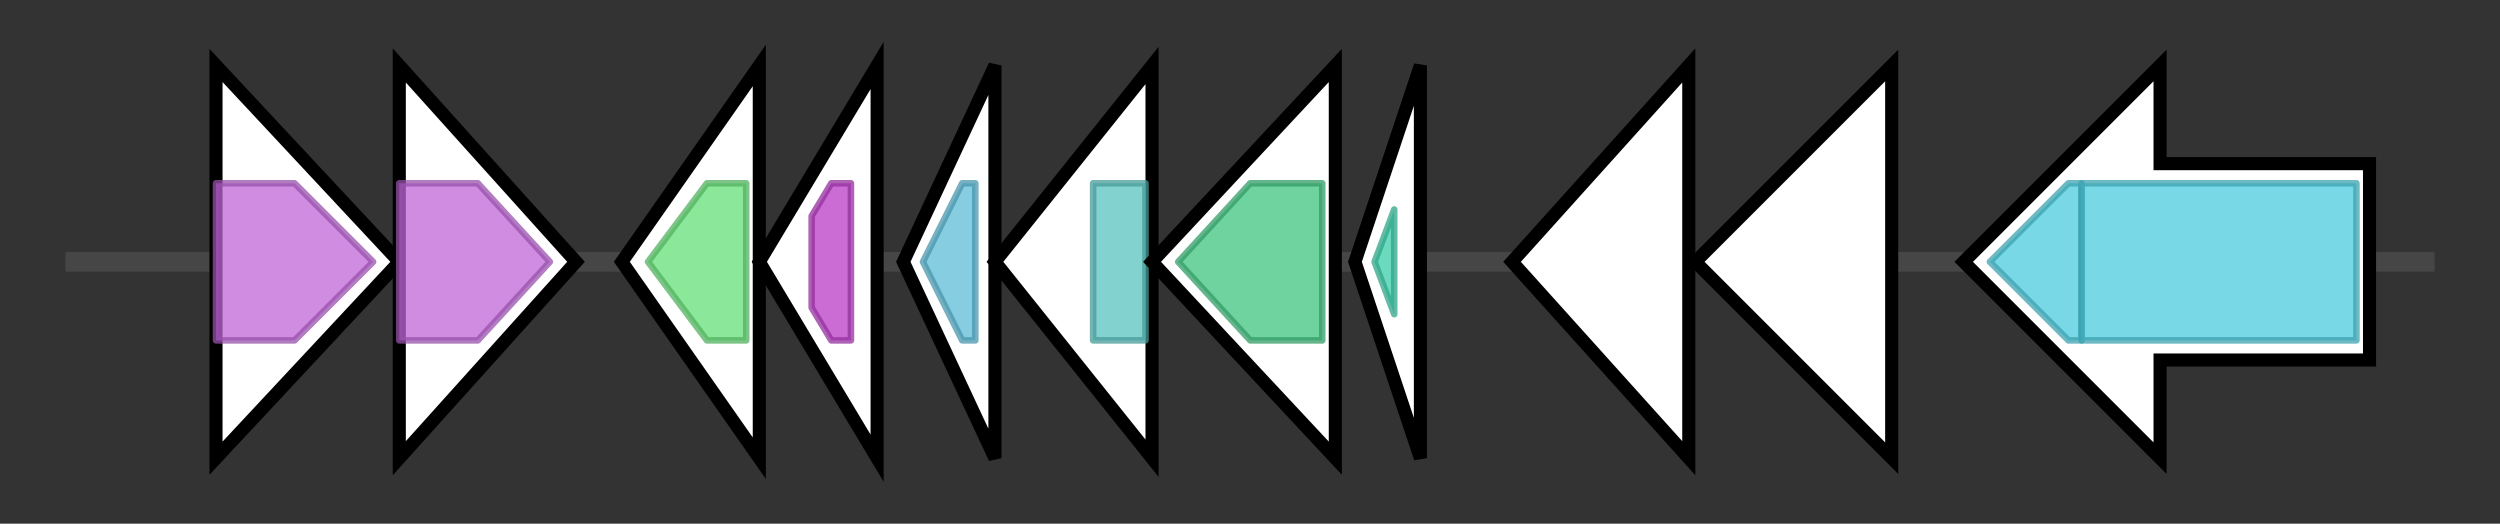 <svg version="1.1" baseProfile="full" xmlns="http://www.w3.org/2000/svg" width="381.933" height="80">
	<rect width="100%" height="100%" fill="#333333" stroke="none"/>
	<g>
		<line x1="10" y1="40.0" x2="371.933" y2="40.0" style="stroke:rgb(70,70,70); stroke-width:3 "/>
		<g>
			<title>mntB_2 (OLGNLAKD_02639)
Manganese transport system membrane protein MntB</title>
			<polygon class="mntB_2 (OLGNLAKD_02639)
Manganese transport system membrane protein MntB" points="33,10 61,40 33,70" fill="rgb(255,255,255)" fill-opacity="1.0" stroke="rgb(0,0,0)" stroke-width="2"  />
			<g>
				<title>ABC-3 (PF00950)
"ABC 3 transport family"</title>
				<polygon class="PF00950" points="33,28 45,28 57,40 45,52 33,52" stroke-linejoin="round" width="25" height="24" fill="rgb(190,102,215)" stroke="rgb(152,81,172)" stroke-width="1" opacity="0.75" />
			</g>
		</g>
		<g>
			<title>mntB_3 (OLGNLAKD_02640)
Manganese transport system membrane protein MntB</title>
			<polygon class="mntB_3 (OLGNLAKD_02640)
Manganese transport system membrane protein MntB" points="61,10 88,40 61,70" fill="rgb(255,255,255)" fill-opacity="1.0" stroke="rgb(0,0,0)" stroke-width="2"  />
			<g>
				<title>ABC-3 (PF00950)
"ABC 3 transport family"</title>
				<polygon class="PF00950" points="61,28 73,28 84,40 73,52 61,52" stroke-linejoin="round" width="25" height="24" fill="rgb(190,102,215)" stroke="rgb(152,81,172)" stroke-width="1" opacity="0.75" />
			</g>
		</g>
		<g>
			<title>nrsF (OLGNLAKD_02641)
Anti-sigma-F factor NrsF</title>
			<polygon class="nrsF (OLGNLAKD_02641)
Anti-sigma-F factor NrsF" points="95,40 116,10 116,70" fill="rgb(255,255,255)" fill-opacity="1.0" stroke="rgb(0,0,0)" stroke-width="2"  />
			<g>
				<title>NrsF (PF06532)
"Negative regulator of sigma F"</title>
				<polygon class="PF06532" points="99,40 108,28 114,28 114,52 108,52" stroke-linejoin="round" width="19" height="24" fill="rgb(100,222,119)" stroke="rgb(80,177,95)" stroke-width="1" opacity="0.75" />
			</g>
		</g>
		<g>
			<title> (OLGNLAKD_02642)
hypothetical protein</title>
			<polygon class=" (OLGNLAKD_02642)
hypothetical protein" points="116,40 134,10 134,70" fill="rgb(255,255,255)" fill-opacity="1.0" stroke="rgb(0,0,0)" stroke-width="2"  />
			<g>
				<title>Sigma70_r2 (PF04542)
"Sigma-70 region 2"</title>
				<polygon class="PF04542" points="124,33 127,28 130,28 130,52 127,52 124,47" stroke-linejoin="round" width="6" height="24" fill="rgb(184,59,197)" stroke="rgb(147,47,157)" stroke-width="1" opacity="0.75" />
			</g>
		</g>
		<g>
			<title> (OLGNLAKD_02643)
hypothetical protein</title>
			<polygon class=" (OLGNLAKD_02643)
hypothetical protein" points="138,40 152,10 152,70" fill="rgb(255,255,255)" fill-opacity="1.0" stroke="rgb(0,0,0)" stroke-width="2"  />
			<g>
				<title>DoxX (PF07681)
"DoxX"</title>
				<polygon class="PF07681" points="141,40 147,28 149,28 149,52 147,52 141,40" stroke-linejoin="round" width="8" height="24" fill="rgb(93,188,216)" stroke="rgb(74,150,172)" stroke-width="1" opacity="0.75" />
			</g>
		</g>
		<g>
			<title> (OLGNLAKD_02644)
hypothetical protein</title>
			<polygon class=" (OLGNLAKD_02644)
hypothetical protein" points="152,40 176,10 176,70" fill="rgb(255,255,255)" fill-opacity="1.0" stroke="rgb(0,0,0)" stroke-width="2"  />
			<g>
				<title>DUF2063 (PF09836)
"Putative DNA-binding domain"</title>
				<rect class="PF09836" x="167" y="28" stroke-linejoin="round" width="8" height="24" fill="rgb(88,194,190)" stroke="rgb(70,155,152)" stroke-width="1" opacity="0.75" />
			</g>
		</g>
		<g>
			<title> (OLGNLAKD_02645)
hypothetical protein</title>
			<polygon class=" (OLGNLAKD_02645)
hypothetical protein" points="176,40 204,10 204,70" fill="rgb(255,255,255)" fill-opacity="1.0" stroke="rgb(0,0,0)" stroke-width="2"  />
			<g>
				<title>DUF692 (PF05114)
"Protein of unknown function (DUF692)"</title>
				<polygon class="PF05114" points="180,40 191,28 202,28 202,52 191,52" stroke-linejoin="round" width="26" height="24" fill="rgb(63,196,127)" stroke="rgb(50,156,101)" stroke-width="1" opacity="0.75" />
			</g>
		</g>
		<g>
			<title> (OLGNLAKD_02646)
hypothetical protein</title>
			<polygon class=" (OLGNLAKD_02646)
hypothetical protein" points="207,40 217,10 217,70" fill="rgb(255,255,255)" fill-opacity="1.0" stroke="rgb(0,0,0)" stroke-width="2"  />
			<g>
				<title>DUF2282 (PF10048)
"Predicted integral membrane protein (DUF2282)"</title>
				<polygon class="PF10048" points="210,40 213,32 213,48" stroke-linejoin="round" width="5" height="24" fill="rgb(58,205,168)" stroke="rgb(46,164,134)" stroke-width="1" opacity="0.75" />
			</g>
		</g>
		<g>
			<title> (OLGNLAKD_02647)
hypothetical protein</title>
			<polygon class=" (OLGNLAKD_02647)
hypothetical protein" points="231,40 258,10 258,70" fill="rgb(255,255,255)" fill-opacity="1.0" stroke="rgb(0,0,0)" stroke-width="2"  />
		</g>
		<g>
			<title> (OLGNLAKD_02648)
hypothetical protein</title>
			<polygon class=" (OLGNLAKD_02648)
hypothetical protein" points="289,25 289,25 289,10 259,40 289,70 289,55 289,55" fill="rgb(255,255,255)" fill-opacity="1.0" stroke="rgb(0,0,0)" stroke-width="2"  />
		</g>
		<g>
			<title> (OLGNLAKD_02649)
hypothetical protein</title>
			<polygon class=" (OLGNLAKD_02649)
hypothetical protein" points="362,25 330,25 330,10 300,40 330,70 330,55 362,55" fill="rgb(255,255,255)" fill-opacity="1.0" stroke="rgb(0,0,0)" stroke-width="2"  />
			<g>
				<title>CitMHS (PF03600)
"Citrate transporter"</title>
				<polygon class="PF03600" points="304,40 316,28 318,28 318,52 316,52" stroke-linejoin="round" width="18" height="24" fill="rgb(75,203,220)" stroke="rgb(60,162,176)" stroke-width="1" opacity="0.75" />
			</g>
			<g>
				<title>CitMHS (PF03600)
"Citrate transporter"</title>
				<rect class="PF03600" x="318" y="28" stroke-linejoin="round" width="42" height="24" fill="rgb(75,203,220)" stroke="rgb(60,162,176)" stroke-width="1" opacity="0.75" />
			</g>
		</g>
	</g>
</svg>
